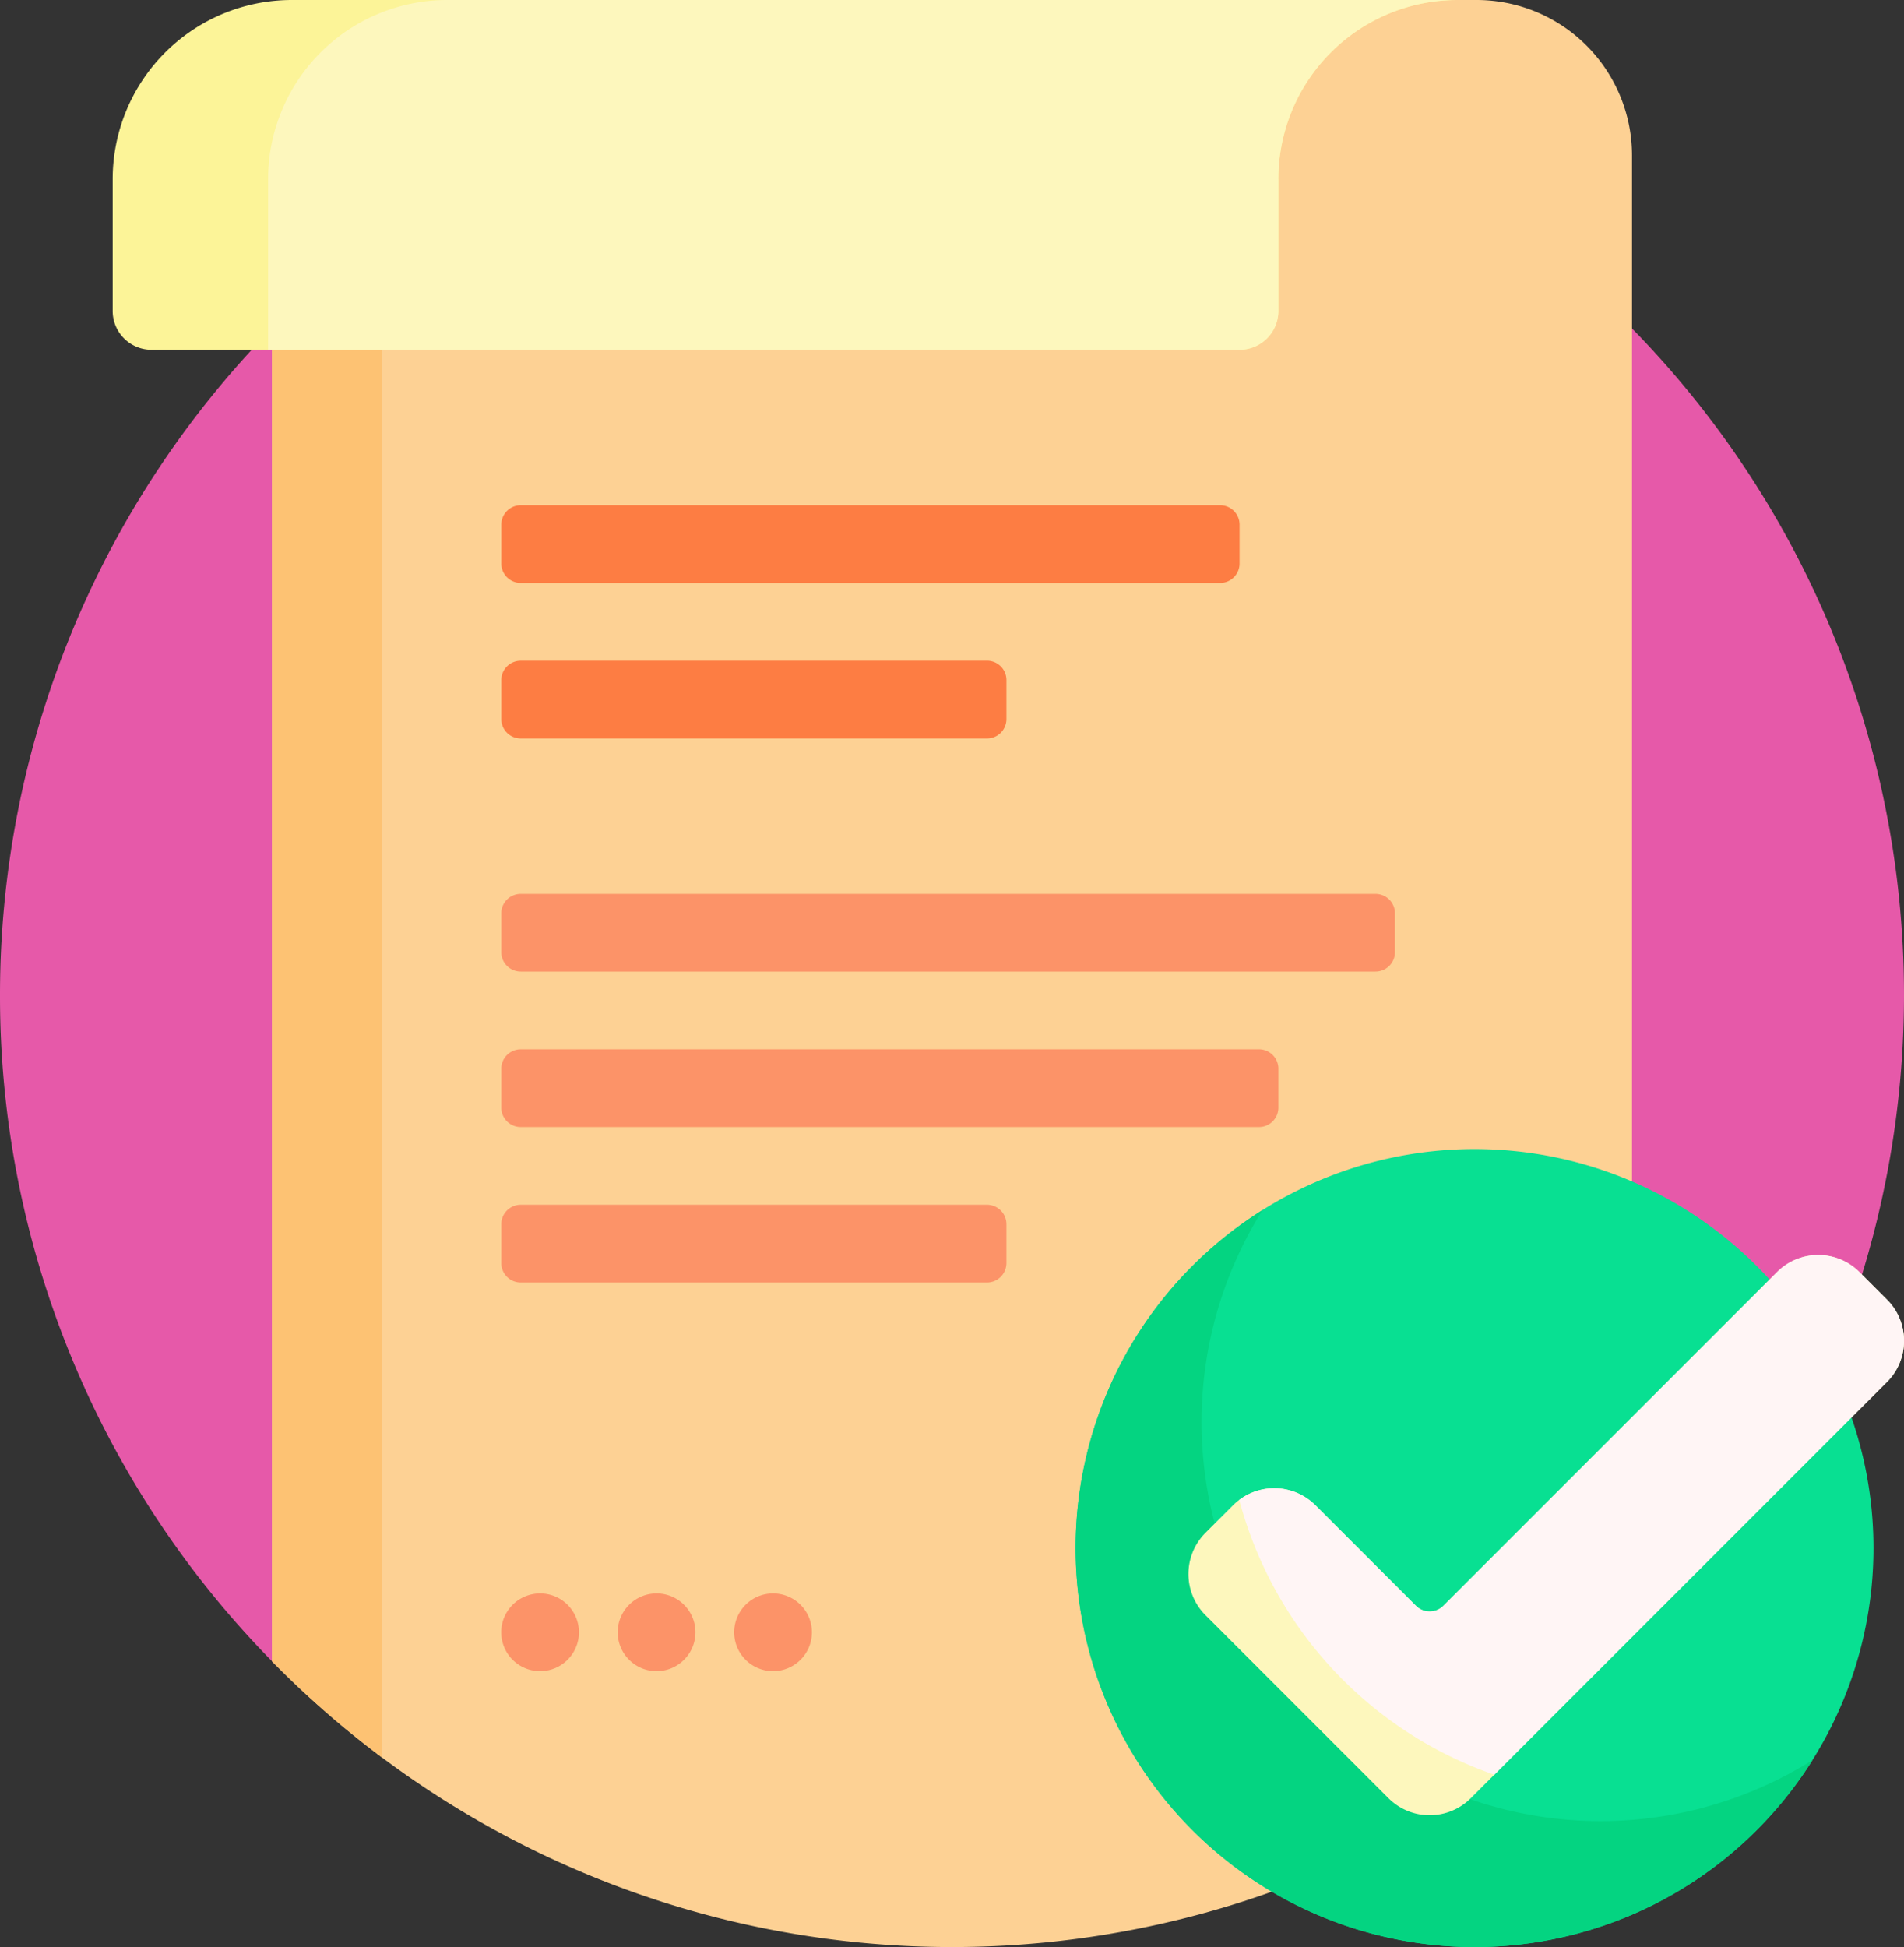 <svg xmlns="http://www.w3.org/2000/svg" width="85" height="86.908" viewBox="0 0 85 86.908">
  <rect x="0" y="0" width="85" height="86.908" fill="#333333" stroke="none"/>
  <g id="documento" transform="translate(0 0)">
    <path id="Trazado_113601" data-name="Trazado 113601" d="M0,53.741A42.5,42.5,0,1,1,71.963,84.369,274.412,274.412,0,0,0,42.5,82.81a275.111,275.111,0,0,0-28.244,1.43,2.577,2.577,0,0,1-2.107-.751A42.36,42.36,0,0,1,0,53.742Zm0,0" transform="translate(0 -9.334)" fill="#e659a9"/>
    <path id="Trazado_113602" data-name="Trazado 113602" d="M132.25,6.939V74.147a42.493,42.493,0,0,1-60.715,0V6.939A6.939,6.939,0,0,1,78.474,0h46.837a6.939,6.939,0,0,1,6.939,6.939Zm0,0" transform="translate(-59.393)" fill="#fdd194"/>
    <path id="Trazado_113603" data-name="Trazado 113603" d="M76.457,78.454a42.816,42.816,0,0,1-4.922-4.3V6.939A6.939,6.939,0,0,1,78.474,0H83.4a6.939,6.939,0,0,0-6.939,6.939Zm0,0" transform="translate(-59.392)" fill="#fdc273"/>
    <path id="Trazado_113604" data-name="Trazado 113604" d="M164.791,133.723v1.735a.868.868,0,0,1-.867.867H132.7a.868.868,0,0,1-.867-.867v-1.735a.867.867,0,0,1,.867-.867h31.225A.867.867,0,0,1,164.791,133.723Zm-11.275,6.072H132.7a.867.867,0,0,0-.867.867V142.4a.868.868,0,0,0,.867.867h20.817a.868.868,0,0,0,.867-.867v-1.735A.867.867,0,0,0,153.516,139.794Zm0,0" transform="translate(-109.454 -110.305)" fill="#fd7d43"/>
    <path id="Trazado_113605" data-name="Trazado 113605" d="M171.73,235.918v1.735a.868.868,0,0,1-.867.867H132.7a.868.868,0,0,1-.867-.867v-1.735a.868.868,0,0,1,.867-.867h38.163A.868.868,0,0,1,171.73,235.918Zm-6.072,6.072H132.7a.867.867,0,0,0-.867.867v1.735a.868.868,0,0,0,.867.867h32.959a.868.868,0,0,0,.867-.867v-1.735A.867.867,0,0,0,165.658,241.989Zm-12.143,6.938H132.7a.868.868,0,0,0-.867.868v1.735a.868.868,0,0,0,.867.867h20.817a.868.868,0,0,0,.867-.867V249.8A.868.868,0,0,0,153.516,248.928Zm-19.949,17.347a1.735,1.735,0,1,0,1.735,1.735A1.734,1.734,0,0,0,133.567,266.275Zm5.2,0a1.735,1.735,0,1,0,1.735,1.735A1.734,1.734,0,0,0,138.771,266.275Zm5.2,0a1.735,1.735,0,1,0,1.735,1.735A1.735,1.735,0,0,0,143.975,266.275Zm0,0" transform="translate(-109.455 -195.153)" fill="#fc9368"/>
    <path id="Trazado_113606" data-name="Trazado 113606" d="M81.678,8v5.878a1.734,1.734,0,0,1-1.735,1.735H31.372a1.734,1.734,0,0,1-1.735-1.735V8a8,8,0,0,1,8-8h52.04a8,8,0,0,0-8,8Zm0,0" transform="translate(-24.607 0)" fill="#fcf498"/>
    <path id="Trazado_113607" data-name="Trazado 113607" d="M115.618,8v5.878a1.734,1.734,0,0,1-1.735,1.735H70.516V8a8,8,0,0,1,8-8h45.1a8,8,0,0,0-8,8Zm0,0" transform="translate(-58.547 0)" fill="#fdf7bd"/>
    <path id="Trazado_113608" data-name="Trazado 113608" d="M318.506,319.966a17.809,17.809,0,1,1-17.809-17.81A17.809,17.809,0,0,1,318.506,319.966Zm0,0" transform="translate(-234.869 -250.868)" fill="#08e092"/>
    <path id="Trazado_113609" data-name="Trazado 113609" d="M315.784,342.744a17.81,17.81,0,1,1-24.552-24.552,17.811,17.811,0,0,0,24.552,24.552Zm0,0" transform="translate(-234.869 -264.181)" fill="#04d481"/>
    <path id="Trazado_113610" data-name="Trazado 113610" d="M343.755,335.688l-18.574,18.574a2.6,2.6,0,0,1-3.68,0l-8.165-8.165a2.6,2.6,0,0,1,0-3.679l1.227-1.227a2.6,2.6,0,0,1,3.68,0l4.486,4.486a.867.867,0,0,0,1.227,0l14.894-14.894a2.6,2.6,0,0,1,3.68,0l1.227,1.227a2.6,2.6,0,0,1,0,3.68Zm0,0" transform="translate(-259.518 -274.002)" fill="#fdf7bd"/>
    <path id="Trazado_113611" data-name="Trazado 113611" d="M354.847,332.008a2.6,2.6,0,0,1,0,3.68l-17.529,17.529a17.845,17.845,0,0,1-11.385-12.265,2.6,2.6,0,0,1,3.4.238l4.486,4.486a.867.867,0,0,0,1.227,0l14.894-14.894a2.6,2.6,0,0,1,3.68,0Zm0,0" transform="translate(-270.609 -274.002)" fill="#fff5f5"/>
  </g>
</svg>
